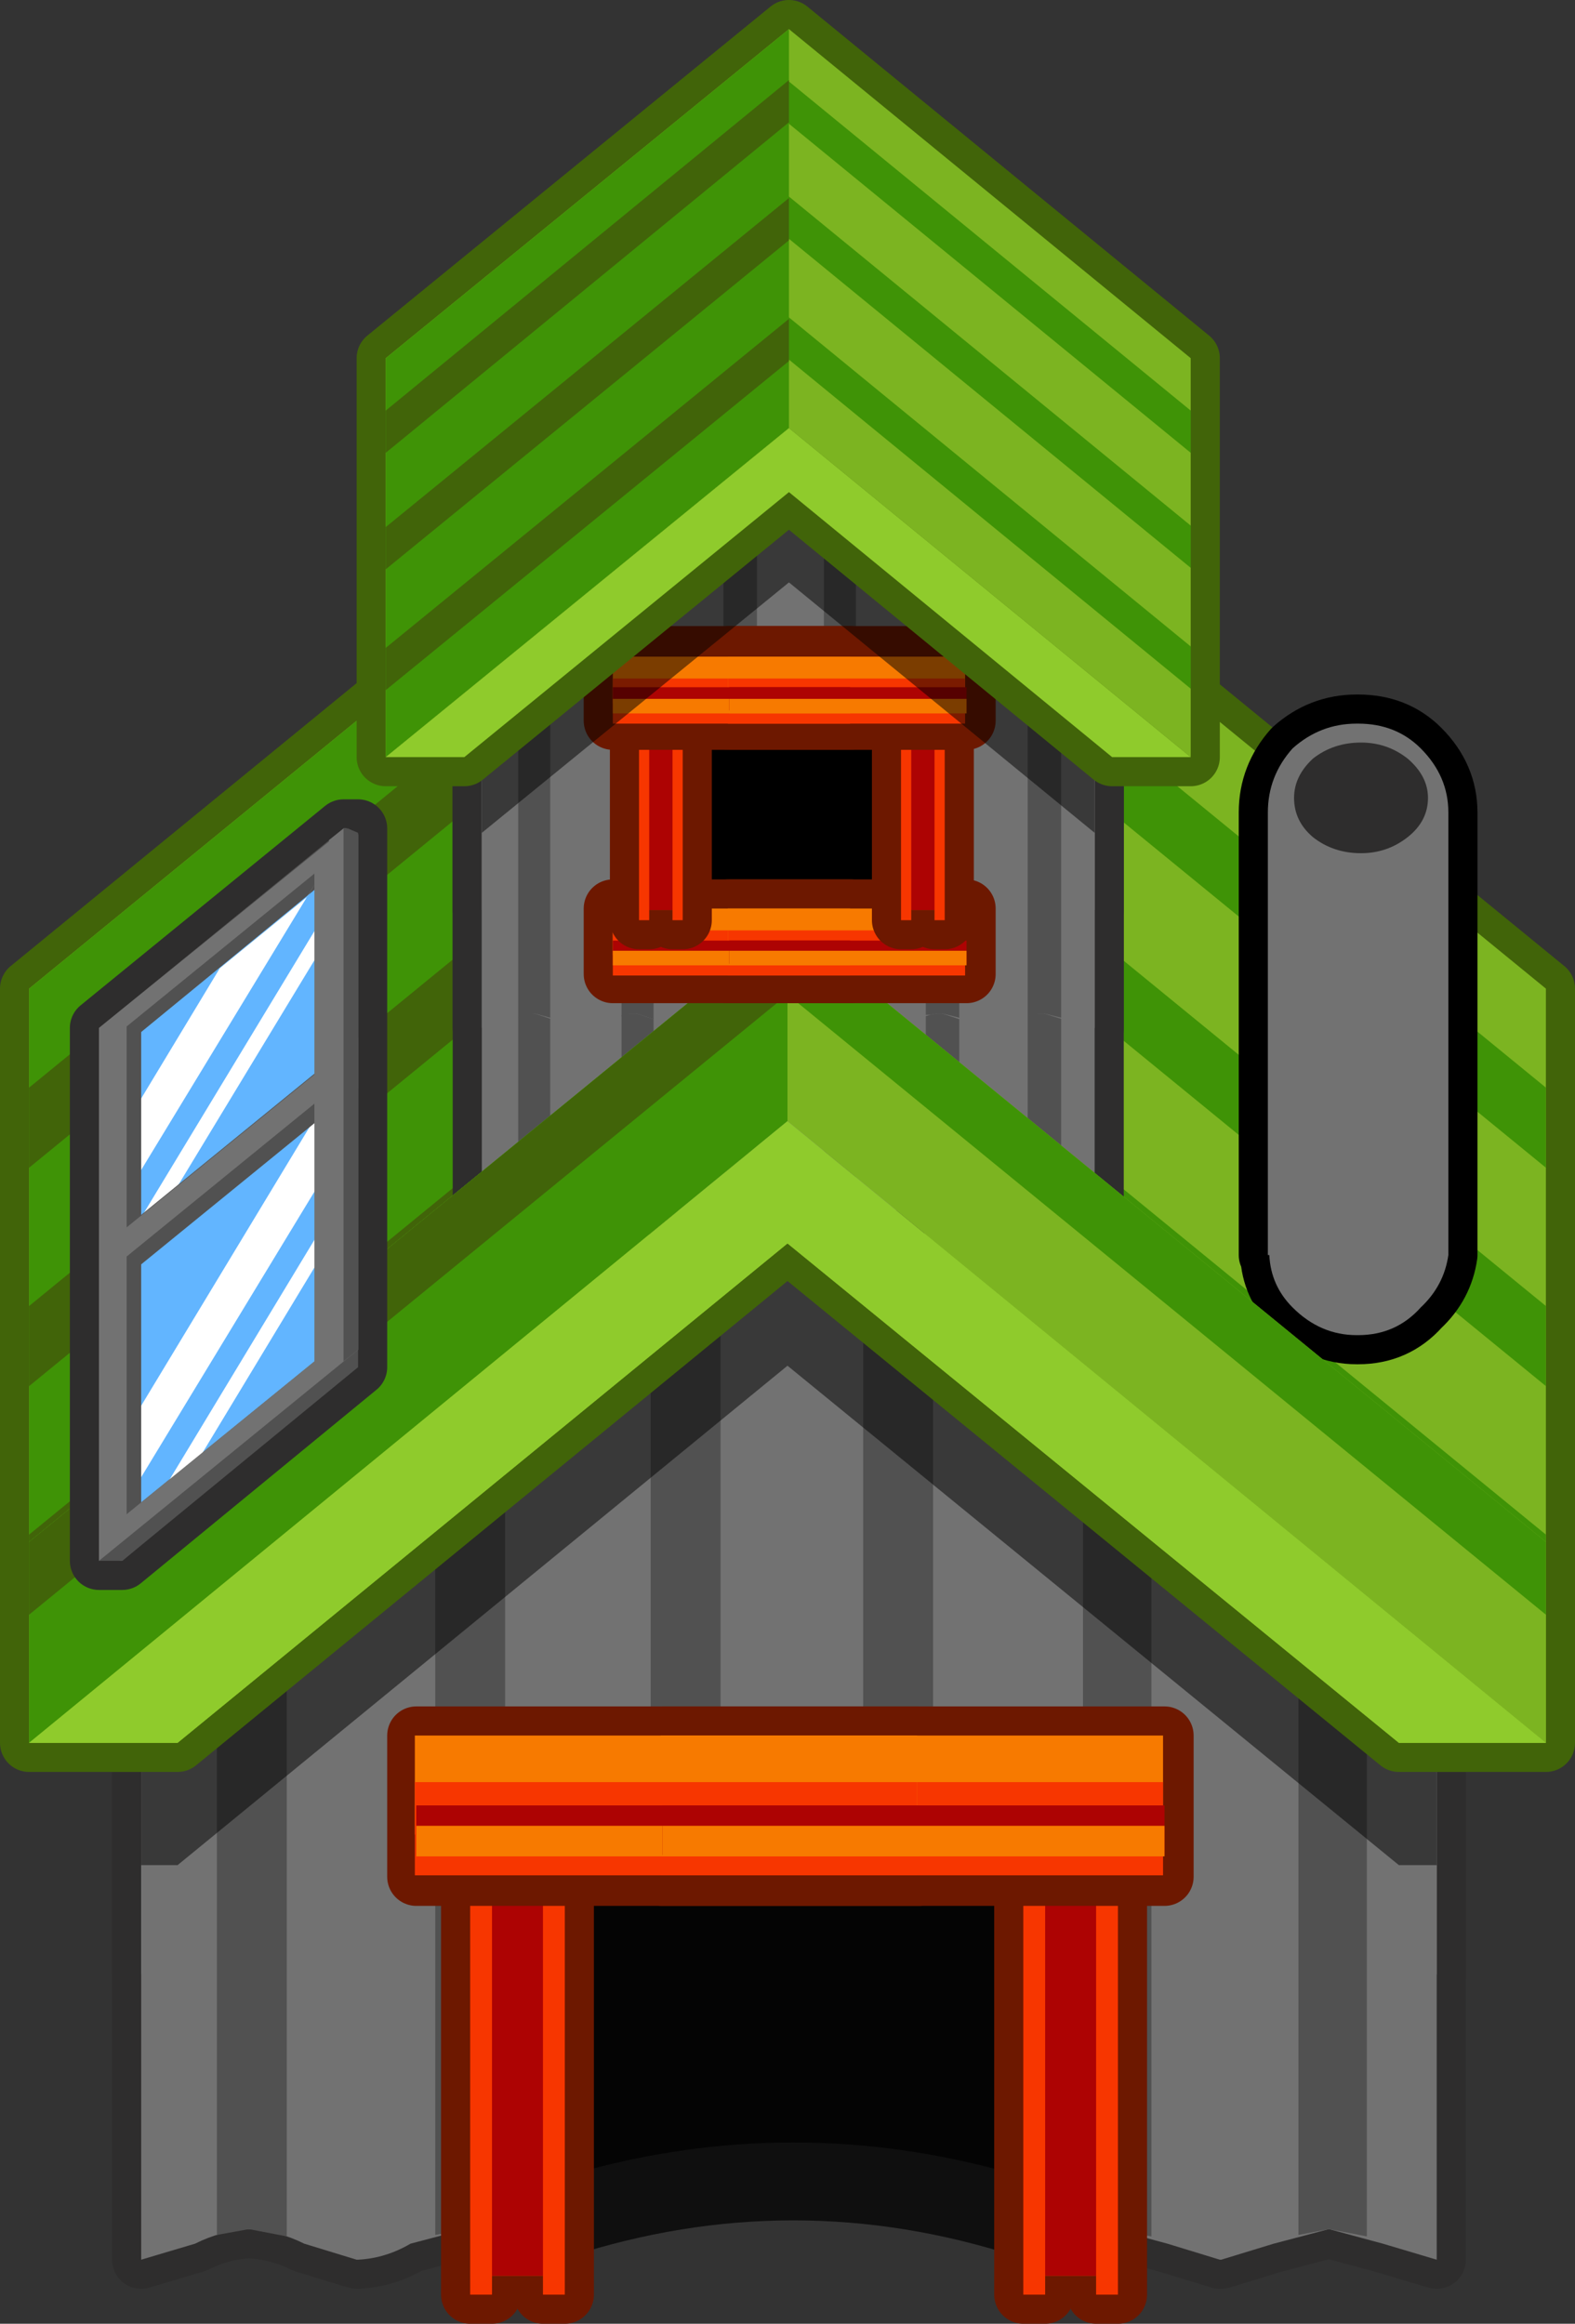 <?xml version="1.0" encoding="UTF-8" standalone="no"?>
<svg xmlns:xlink="http://www.w3.org/1999/xlink" height="79.8px" width="54.1px" xmlns="http://www.w3.org/2000/svg">
  <rect width="100%" height="100%" fill="#333333" stroke="none"/>
  <g transform="matrix(1.0, 0.0, 0.0, 1.0, -4.95, 24.45)">
    <path d="M54.3 8.5 L54.3 43.35 52.45 42.8 50.6 42.3 48.7 42.8 46.9 43.35 46.85 43.35 45.05 42.8 43.2 42.3 42.3 42.45 42.3 27.95 22.3 27.95 22.3 42.6 20.95 42.3 19.05 42.8 Q18.2 43.3 17.25 43.35 L17.2 43.35 15.4 42.8 Q14.5 42.35 13.5 42.3 12.55 42.35 11.65 42.8 L9.8 43.35 9.8 8.5 Q10.8 8.5 11.75 8.0 12.6 7.55 13.5 7.5 L15.3 8.0 Q16.2 8.5 17.2 8.5 L17.25 8.5 19.15 8.0 20.95 7.5 Q21.85 7.55 22.75 8.0 23.6 8.5 24.65 8.5 L24.7 8.5 Q25.65 8.5 26.6 8.0 27.4 7.55 28.35 7.5 29.3 7.55 30.15 8.0 31.05 8.5 32.05 8.5 L32.1 8.5 34.0 8.0 35.75 7.5 37.55 8.0 Q38.45 8.5 39.45 8.5 L39.5 8.5 Q40.5 8.5 41.4 8.0 42.25 7.55 43.2 7.5 L44.95 8.0 46.85 8.5 46.9 8.5 48.8 8.0 50.6 7.5 Q51.55 7.55 52.35 8.0 L54.3 8.5" fill="#2e2d2d" fill-rule="evenodd" stroke="none"/>
    <path d="M54.3 8.5 L52.35 8.0 Q51.55 7.55 50.6 7.5 L48.8 8.0 46.9 8.5 46.85 8.5 44.95 8.0 43.2 7.5 Q42.25 7.55 41.4 8.0 40.5 8.5 39.5 8.5 L39.45 8.5 Q38.45 8.5 37.55 8.0 L35.75 7.5 34.0 8.0 32.1 8.5 32.05 8.5 Q31.05 8.5 30.15 8.0 29.3 7.55 28.35 7.5 27.4 7.55 26.6 8.0 25.65 8.5 24.7 8.5 L24.65 8.5 Q23.6 8.5 22.75 8.0 21.85 7.55 20.95 7.5 L19.15 8.0 17.25 8.5 17.2 8.5 Q16.2 8.5 15.3 8.0 L13.5 7.5 Q12.6 7.55 11.75 8.0 10.8 8.5 9.8 8.5 L9.8 43.35 11.65 42.8 Q12.55 42.35 13.5 42.3 14.5 42.35 15.4 42.8 L17.2 43.35 17.25 43.35 Q18.2 43.3 19.05 42.8 L20.95 42.3 22.3 42.6 22.3 27.95 42.3 27.95 42.3 42.45 43.2 42.3 45.05 42.8 46.85 43.35 46.9 43.35 48.7 42.8 50.6 42.3 52.45 42.8 54.3 43.35 54.3 8.5 Z" fill="none" stroke="#2e2d2d" stroke-linecap="round" stroke-linejoin="round" stroke-width="2.0"/>
    <path d="M54.3 18.3 L54.3 53.15 52.45 52.6 50.6 52.1 48.7 52.6 46.9 53.15 46.85 53.15 45.05 52.6 43.2 52.1 42.3 52.25 42.3 37.75 22.3 37.75 22.3 52.4 20.95 52.1 19.05 52.6 Q18.2 53.1 17.25 53.15 L17.2 53.15 15.4 52.6 Q14.5 52.15 13.5 52.1 12.55 52.15 11.65 52.6 L9.8 53.15 9.8 18.3 Q10.8 18.3 11.75 17.8 12.6 17.35 13.5 17.3 L15.3 17.8 Q16.2 18.3 17.2 18.3 L17.25 18.3 19.15 17.8 20.95 17.3 Q21.85 17.35 22.75 17.8 23.6 18.3 24.65 18.3 L24.7 18.3 Q25.65 18.3 26.6 17.8 27.4 17.35 28.35 17.3 29.3 17.35 30.15 17.8 31.05 18.3 32.05 18.3 L32.1 18.3 34.0 17.8 35.75 17.3 37.55 17.8 Q38.45 18.3 39.45 18.3 L39.5 18.3 Q40.5 18.3 41.4 17.8 42.25 17.35 43.2 17.3 L44.95 17.8 46.85 18.3 46.9 18.3 48.8 17.8 50.6 17.3 Q51.55 17.35 52.35 17.8 L54.3 18.3" fill="#2e2d2d" fill-rule="evenodd" stroke="none"/>
    <path d="M54.3 18.3 L52.35 17.8 Q51.55 17.35 50.6 17.3 L48.8 17.8 46.9 18.3 46.85 18.3 44.95 17.8 43.2 17.3 Q42.25 17.35 41.4 17.8 40.5 18.3 39.5 18.3 L39.45 18.3 Q38.45 18.3 37.55 17.8 L35.75 17.3 34.0 17.8 32.1 18.3 32.05 18.3 Q31.05 18.3 30.15 17.8 29.3 17.35 28.35 17.3 27.4 17.35 26.6 17.8 25.65 18.3 24.7 18.3 L24.65 18.3 Q23.6 18.3 22.75 17.8 21.85 17.35 20.95 17.3 L19.15 17.8 17.25 18.3 17.2 18.3 Q16.2 18.3 15.3 17.8 L13.5 17.3 Q12.6 17.35 11.75 17.8 10.8 18.3 9.8 18.3 L9.8 53.15 11.65 52.6 Q12.55 52.15 13.5 52.1 14.5 52.15 15.4 52.6 L17.2 53.15 17.25 53.15 Q18.2 53.1 19.05 52.6 L20.95 52.1 22.3 52.4 22.3 37.75 42.3 37.75 42.3 52.25 43.2 52.1 45.05 52.6 46.85 53.15 46.9 53.15 48.7 52.6 50.6 52.1 52.45 52.6 54.3 53.15 54.3 18.3 Z" fill="none" stroke="#2e2d2d" stroke-linecap="round" stroke-linejoin="round" stroke-width="2.0"/>
    <path d="M54.3 8.5 L54.3 43.35 52.45 42.8 50.6 42.3 48.7 42.8 46.9 43.35 46.85 43.35 45.05 42.8 43.2 42.3 42.3 42.45 42.3 27.95 22.3 27.95 22.3 42.6 20.95 42.3 19.05 42.8 Q18.2 43.3 17.25 43.35 L17.2 43.35 15.4 42.8 Q14.5 42.35 13.5 42.3 12.55 42.35 11.65 42.8 L9.8 43.35 9.8 8.5 Q10.8 8.5 11.75 8.0 12.6 7.55 13.5 7.5 L15.3 8.0 Q16.2 8.5 17.2 8.5 L17.25 8.5 19.15 8.0 20.95 7.5 Q21.85 7.55 22.75 8.0 23.6 8.5 24.65 8.5 L24.7 8.5 Q25.65 8.5 26.6 8.0 27.4 7.55 28.35 7.5 29.3 7.55 30.15 8.0 31.05 8.5 32.05 8.5 L32.1 8.5 34.0 8.0 35.75 7.5 37.55 8.0 Q38.45 8.5 39.45 8.5 L39.5 8.5 Q40.5 8.5 41.4 8.0 42.25 7.55 43.2 7.5 L44.95 8.0 46.85 8.5 46.9 8.5 48.8 8.0 50.6 7.5 Q51.55 7.55 52.35 8.0 L54.3 8.5" fill="#727272" fill-rule="evenodd" stroke="none"/>
    <path d="M19.9 7.7 L20.95 7.5 22.3 7.8 22.3 42.6 20.95 42.3 19.9 42.5 19.9 7.7 M27.3 7.7 L28.35 7.5 29.7 7.8 29.7 29.05 27.3 29.05 27.3 7.7 M35.75 7.5 L37.0 7.75 37.0 29.05 34.6 29.05 34.6 7.7 35.75 7.5 M42.15 7.7 L43.2 7.5 Q43.85 7.5 44.5 7.8 L44.5 42.55 43.2 42.3 42.15 42.5 42.15 7.7 M49.55 7.7 L50.6 7.5 51.9 7.8 51.9 42.55 50.6 42.3 49.55 42.5 49.55 7.7 M12.4 7.7 L13.5 7.5 14.8 7.75 14.8 42.55 13.5 42.3 12.4 42.5 12.4 7.7" fill="#515151" fill-rule="evenodd" stroke="none"/>
    <path d="M54.3 18.3 L54.3 53.15 52.45 52.6 50.6 52.1 48.7 52.6 46.9 53.15 46.85 53.15 45.05 52.6 43.2 52.1 42.3 52.25 42.3 37.75 22.3 37.75 22.3 52.4 20.95 52.1 19.05 52.6 Q18.2 53.1 17.25 53.15 L17.2 53.15 15.4 52.6 Q14.5 52.15 13.5 52.1 12.55 52.15 11.65 52.6 L9.8 53.15 9.8 18.3 Q10.8 18.3 11.75 17.8 12.6 17.35 13.5 17.3 L15.3 17.8 Q16.2 18.3 17.2 18.3 L17.25 18.3 19.15 17.8 20.95 17.3 Q21.85 17.35 22.75 17.8 23.6 18.3 24.65 18.3 L24.7 18.3 Q25.65 18.3 26.6 17.8 27.4 17.35 28.35 17.3 29.3 17.35 30.15 17.8 31.05 18.3 32.05 18.3 L32.1 18.3 34.0 17.8 35.75 17.3 37.55 17.8 Q38.45 18.3 39.45 18.3 L39.5 18.3 Q40.5 18.3 41.4 17.8 42.25 17.35 43.2 17.3 L44.95 17.8 46.85 18.3 46.9 18.3 48.8 17.8 50.6 17.3 Q51.55 17.35 52.35 17.8 L54.3 18.3" fill="#727272" fill-rule="evenodd" stroke="none"/>
    <path d="M27.3 17.5 L28.35 17.3 29.7 17.6 29.7 38.85 27.3 38.85 27.3 17.5 M19.9 17.5 L20.95 17.3 22.3 17.6 22.3 52.4 20.95 52.1 19.9 52.3 19.9 17.5 M49.55 17.5 L50.6 17.3 51.9 17.6 51.9 52.35 50.6 52.1 49.55 52.3 49.55 17.5 M42.15 17.5 L43.2 17.3 Q43.85 17.3 44.5 17.6 L44.5 52.35 43.2 52.1 42.15 52.3 42.15 17.5 M35.75 17.3 L37.0 17.55 37.0 38.85 34.6 38.85 34.6 17.5 35.75 17.3 M12.4 17.5 L13.5 17.3 14.8 17.55 14.8 52.35 13.5 52.1 12.4 52.3 12.4 17.5" fill="#515151" fill-rule="evenodd" stroke="none"/>
    <path d="M24.5 53.05 L22.65 53.05 22.65 39.3 41.75 39.3 41.75 53.05 39.9 53.05 Q32.2 50.55 24.5 53.05" fill="#000000" fill-opacity="0.702" fill-rule="evenodd" stroke="none"/>
    <path d="M22.65 37.75 L41.75 37.75 41.75 50.85 Q32.2 47.4 22.65 50.85 L22.65 37.75" fill="#000000" fill-opacity="0.702" fill-rule="evenodd" stroke="none"/>
    <path d="M23.6 37.95 L23.6 37.1 24.35 37.1 24.35 54.35 23.6 54.35 23.6 53.7 21.85 53.7 21.85 54.35 21.1 54.35 21.1 37.1 21.85 37.1 21.85 37.95 23.6 37.95" fill="#f73600" fill-rule="evenodd" stroke="none"/>
    <path d="M23.6 37.95 L21.85 37.95 21.85 37.1 21.1 37.1 21.1 54.35 21.85 54.35 21.85 53.7 23.6 53.7 23.6 54.35 24.35 54.35 24.35 37.1 23.6 37.1 23.6 37.95 Z" fill="none" stroke="#6d1800" stroke-linecap="round" stroke-linejoin="round" stroke-width="2.0"/>
    <path d="M23.6 37.95 L23.6 37.1 24.35 37.1 24.35 54.35 23.6 54.35 23.6 53.7 21.85 53.7 21.85 54.35 21.1 54.35 21.1 37.1 21.85 37.1 21.85 37.95 23.6 37.95" fill="#f73600" fill-rule="evenodd" stroke="none"/>
    <path d="M23.6 37.1 L24.35 37.1 24.35 39.7 21.1 39.7 21.1 37.1 21.85 37.1 21.85 37.95 23.6 37.95 23.6 37.1" fill="#f77a00" fill-rule="evenodd" stroke="none"/>
    <path d="M23.6 38.65 L23.6 53.7 21.85 53.7 21.85 38.65 23.6 38.65" fill="#ad0303" fill-rule="evenodd" stroke="none"/>
    <path d="M42.6 37.95 L42.6 37.1 43.35 37.1 43.35 54.35 42.6 54.35 42.6 53.7 40.85 53.7 40.85 54.35 40.1 54.35 40.1 37.1 40.85 37.1 40.85 37.95 42.6 37.95" fill="#f73600" fill-rule="evenodd" stroke="none"/>
    <path d="M42.6 37.95 L40.85 37.95 40.85 37.1 40.1 37.1 40.1 54.35 40.85 54.35 40.85 53.7 42.6 53.7 42.6 54.35 43.35 54.35 43.35 37.1 42.6 37.1 42.6 37.95 Z" fill="none" stroke="#6d1800" stroke-linecap="round" stroke-linejoin="round" stroke-width="2.0"/>
    <path d="M42.6 37.95 L42.6 37.1 43.35 37.1 43.35 54.35 42.6 54.35 42.6 53.7 40.85 53.7 40.85 54.35 40.1 54.35 40.1 37.1 40.85 37.1 40.85 37.95 42.6 37.95" fill="#f73600" fill-rule="evenodd" stroke="none"/>
    <path d="M42.6 37.1 L43.35 37.1 43.35 39.7 40.1 39.7 40.1 37.1 40.85 37.1 40.85 37.95 42.6 37.95 42.6 37.1" fill="#f77a00" fill-rule="evenodd" stroke="none"/>
    <path d="M42.6 38.65 L42.6 53.7 40.85 53.7 40.85 38.65 42.6 38.65" fill="#ad0303" fill-rule="evenodd" stroke="none"/>
    <path d="M44.95 36.75 L44.95 40.0 27.7 40.0 27.7 36.75 27.7 35.15 44.95 35.15 44.95 36.75 27.7 36.75 44.95 36.75" fill="#6d1800" fill-rule="evenodd" stroke="none"/>
    <path d="M44.95 36.75 L44.95 40.0 27.7 40.0 27.7 36.75 27.7 35.15 44.95 35.15 44.95 36.75 27.7 36.75" fill="none" stroke="#6d1800" stroke-linecap="round" stroke-linejoin="round" stroke-width="2.0"/>
    <path d="M36.5 36.75 L36.5 40.0 19.25 40.0 19.25 36.75 19.25 35.15 36.5 35.15 36.5 36.75 19.25 36.75 36.5 36.75" fill="#6d1800" fill-rule="evenodd" stroke="none"/>
    <path d="M36.5 36.75 L36.5 40.0 19.25 40.0 19.25 36.75 19.25 35.15 36.5 35.15 36.5 36.75 19.25 36.75" fill="none" stroke="#6d1800" stroke-linecap="round" stroke-linejoin="round" stroke-width="2.0"/>
    <path d="M27.65 35.15 L44.9 35.15 44.9 38.55 27.65 38.55 27.65 35.15" fill="#f77a00" fill-rule="evenodd" stroke="none"/>
    <path d="M27.65 36.75 L44.9 36.75 44.9 39.95 27.65 39.95 27.65 36.75" fill="#f73600" fill-rule="evenodd" stroke="none"/>
    <path d="M19.2 35.15 L36.45 35.15 36.45 38.55 19.2 38.55 19.2 35.15" fill="#f77a00" fill-rule="evenodd" stroke="none"/>
    <path d="M19.2 36.75 L36.45 36.75 36.45 39.95 19.2 39.95 19.2 36.75" fill="#f73600" fill-rule="evenodd" stroke="none"/>
    <path d="M36.5 39.25 L19.25 39.25 19.25 37.55 36.5 37.55 36.5 39.25" fill="#ad0303" fill-rule="evenodd" stroke="none"/>
    <path d="M36.5 39.3 L19.25 39.3 19.25 38.25 36.5 38.25 36.5 39.3" fill="#f77a00" fill-rule="evenodd" stroke="none"/>
    <path d="M44.95 39.25 L27.7 39.25 27.7 37.55 44.95 37.55 44.95 39.25" fill="#ad0303" fill-rule="evenodd" stroke="none"/>
    <path d="M44.95 39.3 L27.7 39.3 27.7 38.25 44.95 38.25 44.95 39.3" fill="#f77a00" fill-rule="evenodd" stroke="none"/>
    <path d="M50.6 17.3 Q51.55 17.35 52.35 17.8 L54.3 18.3 54.3 39.6 53.0 39.6 32.0 22.45 11.05 39.6 9.8 39.6 9.8 18.3 Q10.8 18.3 11.75 17.8 12.6 17.35 13.5 17.3 L15.3 17.8 Q16.2 18.3 17.2 18.3 L17.25 18.3 19.15 17.8 20.95 17.3 Q21.85 17.35 22.75 17.8 23.6 18.3 24.65 18.3 L24.7 18.3 Q25.65 18.3 26.6 17.8 27.4 17.35 28.35 17.3 29.3 17.35 30.15 17.8 31.05 18.3 32.05 18.3 L32.1 18.3 34.0 17.8 35.75 17.3 37.55 17.8 Q38.45 18.3 39.45 18.3 L39.5 18.3 Q40.5 18.3 41.4 17.8 42.25 17.35 43.2 17.3 L44.95 17.8 46.85 18.3 46.9 18.3 48.8 17.8 50.6 17.3" fill="#000000" fill-opacity="0.502" fill-rule="evenodd" stroke="none"/>
    <path d="M5.95 35.4 L5.95 9.5 32.0 -11.8 58.05 9.5 58.05 35.4 53.0 35.4 32.0 18.25 11.05 35.4 5.95 35.4" fill="#416409" fill-rule="evenodd" stroke="none"/>
    <path d="M5.95 35.4 L5.95 9.5 32.0 -11.8 58.05 9.5 58.05 35.4 53.0 35.4 32.0 18.25 11.05 35.4 5.95 35.4 Z" fill="none" stroke="#416409" stroke-linecap="round" stroke-linejoin="round" stroke-width="2.0"/>
    <path d="M32.0 14.05 L5.95 35.4 5.95 9.5 32.0 -11.8 58.05 9.5 58.05 35.4 32.0 14.05" fill="#7cb421" fill-rule="evenodd" stroke="none"/>
    <path d="M11.05 35.4 L5.95 35.4 32.0 14.05 58.05 35.4 53.0 35.4 32.0 18.25 11.05 35.4" fill="#8fcb2c" fill-rule="evenodd" stroke="none"/>
    <path d="M58.05 28.25 L58.05 31.0 32.0 9.7 5.95 31.0 5.95 28.25 32.0 6.95 58.05 28.25 M58.05 20.4 L58.05 23.15 32.0 1.85 5.95 23.15 5.95 20.4 32.0 -0.9 58.05 20.4 M58.05 12.9 L58.05 15.65 32.0 -5.65 5.95 15.65 5.95 12.9 32.0 -8.4 58.05 12.9" fill="#3f9306" fill-rule="evenodd" stroke="none"/>
    <path d="M5.95 9.5 L32.0 -11.8 32.0 14.05 5.95 35.4 5.95 9.5" fill="#3f9306" fill-rule="evenodd" stroke="none"/>
    <path d="M32.0 6.95 L32.0 9.7 5.95 31.0 5.95 28.25 32.0 6.95 M32.0 -0.9 L32.0 1.85 5.95 23.15 5.95 20.4 32.0 -0.9 M32.0 -8.4 L32.0 -5.65 5.95 15.65 5.95 12.9 32.0 -8.4" fill="#416409" fill-rule="evenodd" stroke="none"/>
    <path d="M48.5 3.45 Q48.5 2.2 49.35 1.25 50.3 0.4 51.55 0.4 L51.6 0.4 Q52.9 0.4 53.75 1.25 54.7 2.2 54.7 3.45 L54.7 18.65 Q54.55 19.7 53.75 20.45 52.9 21.4 51.6 21.4 L51.55 21.4 Q50.3 21.4 49.35 20.45 48.6 19.7 48.55 18.65 L48.5 18.65 48.5 3.45" fill="#000000" fill-rule="evenodd" stroke="none"/>
    <path d="M48.5 3.45 L48.5 18.65 48.55 18.65 Q48.6 19.7 49.35 20.45 50.3 21.4 51.55 21.4 L51.6 21.4 Q52.9 21.4 53.75 20.45 54.55 19.7 54.7 18.65 L54.7 3.45 Q54.7 2.2 53.75 1.25 52.9 0.4 51.6 0.4 L51.55 0.4 Q50.3 0.4 49.35 1.25 48.5 2.2 48.5 3.45 Z" fill="none" stroke="#000000" stroke-linecap="round" stroke-linejoin="round" stroke-width="2.0"/>
    <path d="M48.5 3.45 Q48.5 2.2 49.35 1.25 50.3 0.4 51.55 0.4 L51.6 0.4 Q52.9 0.4 53.75 1.25 54.7 2.2 54.7 3.45 L54.7 18.65 Q54.55 19.7 53.75 20.45 52.9 21.4 51.6 21.4 L51.55 21.4 Q50.3 21.4 49.35 20.45 48.6 19.7 48.55 18.65 L48.5 18.65 48.5 3.45" fill="#727272" fill-rule="evenodd" stroke="none"/>
    <path d="M53.3 4.3 Q52.6 4.85 51.7 4.85 50.75 4.85 50.05 4.3 49.4 3.75 49.4 2.95 49.4 2.2 50.05 1.6 50.75 1.05 51.7 1.05 52.6 1.05 53.3 1.6 54.0 2.2 54.0 2.95 54.0 3.75 53.3 4.3" fill="#2e2d2d" fill-rule="evenodd" stroke="none"/>
    <path d="M41.6 -9.9 L42.55 -9.7 42.55 6.8 42.25 6.75 41.6 6.55 40.8 6.3 40.7 6.3 40.65 6.3 Q40.25 6.35 39.9 6.55 L39.05 6.8 39.0 6.8 38.7 6.75 38.05 6.55 37.3 6.3 37.15 6.3 36.9 6.35 36.25 6.55 35.35 6.75 34.55 6.55 33.65 6.3 33.6 6.3 Q33.15 6.3 32.7 6.55 L31.9 6.75 31.05 6.55 Q30.6 6.3 30.15 6.3 L30.1 6.3 29.2 6.55 28.4 6.75 27.55 6.55 26.8 6.3 26.65 6.3 26.6 6.3 Q26.2 6.35 25.9 6.55 L25.05 6.8 25.0 6.8 24.7 6.75 24.05 6.55 23.3 6.3 Q22.9 6.35 22.5 6.55 L21.8 6.75 21.55 6.8 21.5 6.8 21.5 -9.7 22.45 -9.9 23.3 -10.15 24.1 -9.9 25.0 -9.7 25.05 -9.7 25.95 -9.9 26.8 -10.15 27.6 -9.9 28.5 -9.7 28.55 -9.7 29.45 -9.9 30.3 -10.15 31.1 -9.9 32.0 -9.7 32.05 -9.7 32.95 -9.9 33.75 -10.15 34.6 -9.9 35.5 -9.7 35.55 -9.7 36.45 -9.9 37.3 -10.15 38.1 -9.9 39.0 -9.7 39.05 -9.7 39.95 -9.9 40.8 -10.15 41.6 -9.9" fill="#2e2d2d" fill-rule="evenodd" stroke="none"/>
    <path d="M41.6 -9.9 L40.8 -10.15 39.95 -9.9 39.05 -9.7 39.0 -9.7 38.1 -9.9 37.3 -10.15 36.45 -9.9 35.55 -9.7 35.5 -9.7 34.6 -9.9 33.75 -10.15 32.95 -9.9 32.05 -9.7 32.0 -9.7 31.1 -9.9 30.3 -10.15 29.45 -9.9 28.55 -9.7 28.5 -9.7 27.6 -9.9 26.8 -10.15 25.95 -9.9 25.05 -9.7 25.0 -9.7 24.1 -9.9 23.3 -10.15 22.45 -9.9 21.5 -9.7 21.5 6.8 21.55 6.8 21.8 6.75 22.5 6.55 Q22.9 6.35 23.3 6.3 L24.05 6.55 24.7 6.75 25.0 6.8 25.05 6.8 25.9 6.55 Q26.2 6.35 26.6 6.3 L26.65 6.3 26.8 6.3 27.55 6.55 28.4 6.75 29.2 6.55 30.1 6.3 30.15 6.3 Q30.6 6.3 31.05 6.55 L31.9 6.75 32.7 6.55 Q33.15 6.3 33.6 6.3 L33.65 6.3 34.55 6.55 35.35 6.75 36.25 6.55 36.9 6.35 37.15 6.3 37.3 6.3 38.05 6.55 38.7 6.75 39.0 6.8 39.05 6.8 39.9 6.55 Q40.25 6.35 40.65 6.3 L40.7 6.3 40.8 6.3 41.6 6.55 42.25 6.75 42.55 6.8 42.55 -9.7 41.6 -9.9 Z" fill="none" stroke="#2e2d2d" stroke-linecap="round" stroke-linejoin="round" stroke-width="2.0"/>
    <path d="M41.6 -5.85 L42.55 -5.65 42.55 10.85 42.25 10.8 41.6 10.6 40.8 10.35 40.7 10.35 40.65 10.35 Q40.25 10.4 39.9 10.6 L39.05 10.85 39.0 10.85 38.7 10.8 38.05 10.6 37.3 10.35 37.15 10.35 36.9 10.4 36.25 10.6 35.35 10.8 34.55 10.6 33.65 10.35 33.6 10.35 Q33.15 10.35 32.7 10.6 L31.9 10.8 31.05 10.6 Q30.6 10.35 30.15 10.35 L30.1 10.35 29.2 10.6 28.4 10.8 27.55 10.6 26.8 10.35 26.65 10.35 26.6 10.35 Q26.2 10.4 25.9 10.6 L25.05 10.85 25.0 10.85 24.7 10.8 24.05 10.6 23.3 10.35 Q22.9 10.4 22.5 10.6 L21.8 10.8 21.55 10.85 21.5 10.85 21.5 -5.65 22.45 -5.85 23.3 -6.1 24.1 -5.85 25.0 -5.65 25.05 -5.65 25.95 -5.85 26.8 -6.1 27.6 -5.85 28.5 -5.65 28.55 -5.65 29.45 -5.85 30.3 -6.1 31.1 -5.85 32.0 -5.65 32.05 -5.65 32.95 -5.85 33.75 -6.1 34.6 -5.85 35.5 -5.65 35.55 -5.65 36.45 -5.85 37.3 -6.1 38.1 -5.85 39.0 -5.65 39.05 -5.65 39.95 -5.85 40.8 -6.1 41.6 -5.85" fill="#2e2d2d" fill-rule="evenodd" stroke="none"/>
    <path d="M41.6 -5.85 L40.8 -6.1 39.95 -5.85 39.05 -5.65 39.0 -5.65 38.1 -5.85 37.3 -6.1 36.45 -5.85 35.55 -5.65 35.5 -5.65 34.6 -5.85 33.75 -6.1 32.95 -5.85 32.05 -5.65 32.0 -5.65 31.1 -5.85 30.3 -6.1 29.45 -5.85 28.55 -5.65 28.5 -5.65 27.6 -5.85 26.8 -6.1 25.95 -5.85 25.05 -5.65 25.0 -5.65 24.1 -5.85 23.3 -6.1 22.45 -5.85 21.5 -5.65 21.5 10.85 21.55 10.85 21.8 10.8 22.5 10.6 Q22.9 10.4 23.3 10.35 L24.05 10.6 24.7 10.8 25.0 10.85 25.05 10.85 25.9 10.6 Q26.2 10.4 26.6 10.35 L26.65 10.35 26.8 10.35 27.55 10.6 28.4 10.8 29.2 10.6 30.1 10.35 30.15 10.35 Q30.6 10.35 31.05 10.6 L31.9 10.8 32.7 10.6 Q33.15 10.35 33.6 10.35 L33.65 10.35 34.55 10.6 35.35 10.8 36.25 10.6 36.9 10.4 37.15 10.35 37.3 10.35 38.05 10.6 38.7 10.8 39.0 10.85 39.05 10.85 39.9 10.6 Q40.25 10.4 40.65 10.35 L40.7 10.35 40.8 10.35 41.6 10.6 42.25 10.8 42.55 10.85 42.55 -5.65 41.6 -5.85 Z" fill="none" stroke="#2e2d2d" stroke-linecap="round" stroke-linejoin="round" stroke-width="2.0"/>
    <path d="M41.6 0.55 L42.55 0.75 42.55 17.25 42.25 17.2 41.6 17.0 40.8 16.75 40.7 16.75 40.65 16.75 Q40.25 16.8 39.9 17.0 L39.05 17.25 39.0 17.25 38.7 17.2 38.05 17.0 37.3 16.75 37.15 16.75 36.9 16.8 36.25 17.0 35.35 17.2 34.55 17.0 33.65 16.75 33.6 16.75 Q33.15 16.75 32.7 17.0 L31.9 17.2 31.05 17.0 Q30.6 16.75 30.15 16.75 L30.1 16.75 29.2 17.0 28.4 17.2 27.55 17.0 26.8 16.75 26.65 16.75 26.6 16.75 Q26.2 16.8 25.9 17.0 L25.05 17.25 25.0 17.25 24.7 17.2 24.05 17.0 23.3 16.75 Q22.9 16.8 22.5 17.0 L21.8 17.2 21.55 17.25 21.5 17.25 21.5 0.75 22.45 0.55 23.3 0.3 24.1 0.55 25.0 0.75 25.05 0.75 25.95 0.55 Q26.35 0.3 26.8 0.3 L27.6 0.55 28.5 0.75 28.55 0.75 29.45 0.55 30.3 0.3 31.1 0.55 32.0 0.75 32.05 0.75 32.95 0.55 33.75 0.3 34.6 0.55 35.5 0.75 35.55 0.75 36.45 0.55 37.3 0.3 38.1 0.55 39.0 0.75 39.05 0.75 39.95 0.55 Q40.35 0.3 40.8 0.3 L41.6 0.55" fill="#2e2d2d" fill-rule="evenodd" stroke="none"/>
    <path d="M41.6 0.55 L40.8 0.3 Q40.35 0.3 39.95 0.55 L39.05 0.75 39.0 0.75 38.1 0.55 37.3 0.3 36.45 0.55 35.55 0.75 35.5 0.75 34.6 0.55 33.75 0.3 32.95 0.55 32.05 0.75 32.0 0.75 31.1 0.55 30.3 0.3 29.45 0.55 28.55 0.75 28.5 0.75 27.6 0.55 26.8 0.3 Q26.35 0.3 25.95 0.55 L25.05 0.75 25.0 0.75 24.1 0.55 23.3 0.3 22.45 0.55 21.5 0.75 21.5 17.25 21.55 17.25 21.8 17.2 22.5 17.0 Q22.9 16.8 23.3 16.75 L24.05 17.0 24.7 17.2 25.0 17.25 25.05 17.25 25.9 17.0 Q26.2 16.8 26.6 16.75 L26.65 16.75 26.8 16.75 27.55 17.0 28.4 17.2 29.2 17.0 30.1 16.75 30.15 16.75 Q30.6 16.75 31.05 17.0 L31.9 17.2 32.7 17.0 Q33.15 16.75 33.6 16.75 L33.65 16.75 34.55 17.0 35.35 17.2 36.25 17.0 36.9 16.8 37.15 16.75 37.3 16.75 38.05 17.0 38.7 17.2 39.0 17.25 39.05 17.25 39.9 17.0 Q40.25 16.8 40.65 16.75 L40.7 16.75 40.8 16.75 41.6 17.0 42.25 17.2 42.55 17.25 42.55 0.75 41.6 0.55 Z" fill="none" stroke="#2e2d2d" stroke-linecap="round" stroke-linejoin="round" stroke-width="2.0"/>
    <path d="M41.6 0.55 L42.55 0.75 42.55 17.25 42.25 17.2 41.6 17.0 40.8 16.75 40.7 16.75 40.65 16.75 Q40.25 16.8 39.9 17.0 L39.05 17.25 39.0 17.25 38.7 17.2 38.05 17.0 37.3 16.75 37.15 16.75 36.9 16.8 36.25 17.0 35.35 17.2 34.55 17.0 33.65 16.75 33.6 16.75 Q33.15 16.75 32.7 17.0 L31.9 17.2 31.05 17.0 Q30.6 16.75 30.15 16.75 L30.1 16.75 29.2 17.0 28.4 17.2 27.55 17.0 26.8 16.75 26.65 16.75 26.6 16.75 Q26.2 16.8 25.9 17.0 L25.05 17.25 25.0 17.25 24.7 17.2 24.05 17.0 23.3 16.75 Q22.9 16.8 22.5 17.0 L21.8 17.2 21.55 17.25 21.5 17.25 21.5 0.75 22.45 0.55 23.3 0.3 24.1 0.55 25.0 0.75 25.05 0.75 25.95 0.55 Q26.35 0.3 26.8 0.3 L27.6 0.55 28.5 0.75 28.55 0.75 29.45 0.55 30.3 0.3 31.1 0.55 32.0 0.75 32.05 0.75 32.95 0.55 33.75 0.3 34.6 0.55 35.5 0.75 35.55 0.75 36.45 0.55 37.3 0.3 38.1 0.55 39.0 0.75 39.05 0.75 39.95 0.55 Q40.35 0.3 40.8 0.3 L41.6 0.55" fill="#727272" fill-rule="evenodd" stroke="none"/>
    <path d="M22.75 0.4 L23.3 0.3 23.85 0.45 23.85 16.9 23.3 16.75 22.75 16.9 22.75 0.4 M26.8 0.3 L27.4 0.45 27.4 16.95 26.8 16.75 26.65 16.75 26.6 16.75 26.3 16.85 26.3 0.4 26.8 0.3 M30.3 0.3 L30.95 0.45 30.95 16.95 30.15 16.75 30.1 16.75 29.8 16.8 29.8 0.4 30.3 0.3 M33.25 0.4 L33.75 0.3 34.35 0.45 34.35 16.9 33.65 16.75 33.6 16.75 33.25 16.8 33.25 0.4 M37.3 0.3 L37.9 0.45 37.9 16.9 37.3 16.75 37.15 16.75 36.9 16.8 36.75 16.8 36.75 0.4 37.3 0.3 M40.8 0.3 L41.4 0.45 41.4 16.9 40.8 16.75 40.7 16.75 40.65 16.75 40.25 16.85 40.25 0.4 40.8 0.3" fill="#515151" fill-rule="evenodd" stroke="none"/>
    <path d="M41.6 -9.9 L42.55 -9.7 42.55 6.8 42.25 6.75 41.6 6.55 40.8 6.3 40.7 6.3 40.65 6.3 Q40.25 6.35 39.9 6.55 L39.05 6.8 39.0 6.8 38.7 6.75 38.05 6.55 37.3 6.3 37.15 6.3 36.9 6.35 36.25 6.55 35.35 6.75 34.55 6.55 33.65 6.3 33.6 6.3 Q33.15 6.3 32.7 6.55 L31.9 6.75 31.05 6.55 Q30.6 6.3 30.15 6.3 L30.1 6.3 29.2 6.55 28.4 6.75 27.55 6.55 26.8 6.3 26.65 6.3 26.6 6.3 Q26.2 6.35 25.9 6.55 L25.05 6.8 25.0 6.8 24.7 6.75 24.05 6.55 23.3 6.3 Q22.9 6.35 22.5 6.55 L21.8 6.75 21.55 6.8 21.5 6.8 21.5 -9.7 22.45 -9.9 23.3 -10.15 24.1 -9.9 25.0 -9.7 25.05 -9.7 25.95 -9.9 26.8 -10.15 27.6 -9.9 28.5 -9.7 28.55 -9.7 29.45 -9.9 30.3 -10.15 31.1 -9.9 32.0 -9.7 32.05 -9.7 32.95 -9.9 33.75 -10.15 34.6 -9.9 35.5 -9.7 35.55 -9.7 36.45 -9.9 37.3 -10.15 38.1 -9.9 39.0 -9.7 39.05 -9.7 39.95 -9.9 40.8 -10.15 41.6 -9.9" fill="#727272" fill-rule="evenodd" stroke="none"/>
    <path d="M22.75 -10.05 L23.3 -10.15 23.85 -10.0 23.85 6.45 23.3 6.3 22.75 6.45 22.75 -10.05 M26.8 -10.15 L27.4 -10.0 27.4 6.5 26.8 6.3 26.65 6.3 26.6 6.3 26.3 6.4 26.3 -10.05 26.8 -10.15 M30.3 -10.15 L30.95 -10.0 30.95 6.5 30.15 6.3 30.1 6.3 29.8 6.35 29.8 -10.05 30.3 -10.15 M33.25 -10.05 L33.75 -10.15 34.35 -10.0 34.35 6.45 33.65 6.3 33.6 6.3 33.25 6.35 33.25 -10.05 M37.3 -10.15 L37.9 -10.0 37.9 6.45 37.3 6.3 37.15 6.3 36.9 6.35 36.75 6.35 36.75 -10.05 37.3 -10.15 M40.8 -10.15 L41.4 -10.0 41.4 6.45 40.8 6.3 40.7 6.3 40.65 6.3 40.25 6.4 40.25 -10.05 40.8 -10.15" fill="#515151" fill-rule="evenodd" stroke="none"/>
    <path d="M41.6 -5.85 L42.55 -5.65 42.55 10.85 42.25 10.8 41.6 10.6 40.8 10.35 40.7 10.35 40.65 10.35 Q40.25 10.4 39.9 10.6 L39.05 10.85 39.0 10.85 38.7 10.8 38.05 10.6 37.3 10.35 37.15 10.35 36.9 10.4 36.25 10.6 35.35 10.8 34.55 10.6 33.65 10.35 33.6 10.35 Q33.15 10.35 32.7 10.6 L31.9 10.8 31.05 10.6 Q30.6 10.35 30.15 10.35 L30.1 10.35 29.2 10.6 28.4 10.8 27.55 10.6 26.8 10.35 26.65 10.35 26.6 10.35 Q26.2 10.4 25.9 10.6 L25.05 10.85 25.0 10.85 24.7 10.8 24.05 10.6 23.3 10.35 Q22.9 10.4 22.5 10.6 L21.8 10.8 21.55 10.85 21.5 10.85 21.5 -5.65 22.45 -5.85 23.3 -6.1 24.1 -5.85 25.0 -5.65 25.05 -5.65 25.95 -5.85 26.8 -6.1 27.6 -5.85 28.5 -5.65 28.55 -5.65 29.45 -5.85 30.3 -6.1 31.1 -5.85 32.0 -5.65 32.05 -5.65 32.95 -5.85 33.75 -6.1 34.6 -5.85 35.5 -5.65 35.55 -5.65 36.45 -5.85 37.3 -6.1 38.1 -5.85 39.0 -5.65 39.05 -5.65 39.95 -5.85 40.8 -6.1 41.6 -5.85" fill="#727272" fill-rule="evenodd" stroke="none"/>
    <path d="M30.3 -6.1 L30.95 -5.95 30.95 10.55 30.15 10.35 30.1 10.35 29.8 10.4 29.8 -6.0 30.3 -6.1 M26.8 -6.1 L27.4 -5.95 27.4 10.55 26.8 10.35 26.65 10.35 26.6 10.35 26.3 10.45 26.3 -6.0 26.8 -6.1 M22.75 -6.0 L23.3 -6.1 23.85 -5.95 23.85 10.5 23.3 10.35 22.75 10.5 22.75 -6.0 M37.3 -6.1 L37.9 -5.95 37.9 10.5 37.3 10.35 37.15 10.35 36.9 10.4 36.75 10.4 36.75 -6.0 37.3 -6.1 M33.25 -6.0 L33.75 -6.1 34.35 -5.95 34.35 10.5 33.65 10.35 33.6 10.35 33.25 10.4 33.25 -6.0 M40.8 -6.1 L41.4 -5.95 41.4 10.5 40.8 10.35 40.7 10.35 40.65 10.35 40.25 10.45 40.25 -6.0 40.8 -6.1" fill="#515151" fill-rule="evenodd" stroke="none"/>
    <path d="M58.05 28.5 L58.05 35.4 32.0 14.05 5.95 35.4 5.95 28.5 32.0 7.2 58.05 28.5" fill="#7cb421" fill-rule="evenodd" stroke="none"/>
    <path d="M36.2 -0.45 L36.2 8.05 27.65 8.05 27.65 -0.45 36.2 -0.45" fill="#000000" fill-rule="evenodd" stroke="none"/>
    <path d="M58.05 28.5 L58.05 31.0 32.0 9.7 5.95 31.0 5.95 28.5 32.0 7.2 58.05 28.5" fill="#3f9306" fill-rule="evenodd" stroke="none"/>
    <path d="M5.95 28.5 L32.0 7.2 32.0 14.05 5.95 35.4 5.95 28.5" fill="#3f9306" fill-rule="evenodd" stroke="none"/>
    <path d="M32.0 7.2 L32.0 9.7 5.95 31.0 5.95 28.5 32.0 7.2" fill="#416409" fill-rule="evenodd" stroke="none"/>
    <path d="M38.15 7.5 L38.15 9.0 30.0 9.0 30.0 7.5 30.0 6.75 38.15 6.75 38.15 7.5 30.0 7.5 38.15 7.5" fill="#6d1800" fill-rule="evenodd" stroke="none"/>
    <path d="M38.15 7.5 L38.15 9.0 30.0 9.0 30.0 7.5 30.0 6.75 38.15 6.75 38.15 7.5 30.0 7.5" fill="none" stroke="#6d1800" stroke-linecap="round" stroke-linejoin="round" stroke-width="2.0"/>
    <path d="M34.15 7.5 L34.15 9.0 26.0 9.0 26.0 7.5 26.0 6.75 34.15 6.75 34.15 7.5 26.0 7.5 34.15 7.5" fill="#6d1800" fill-rule="evenodd" stroke="none"/>
    <path d="M34.15 7.5 L34.15 9.0 26.0 9.0 26.0 7.5 26.0 6.75 34.15 6.75 34.15 7.5 26.0 7.5" fill="none" stroke="#6d1800" stroke-linecap="round" stroke-linejoin="round" stroke-width="2.0"/>
    <path d="M26.0 6.75 L34.15 6.75 34.15 8.35 26.0 8.35 26.0 6.75" fill="#f77a00" fill-rule="evenodd" stroke="none"/>
    <path d="M26.0 7.5 L34.15 7.5 34.15 9.05 26.0 9.05 26.0 7.5" fill="#f73600" fill-rule="evenodd" stroke="none"/>
    <path d="M29.95 6.75 L38.1 6.75 38.1 8.35 29.95 8.35 29.95 6.75" fill="#f77a00" fill-rule="evenodd" stroke="none"/>
    <path d="M29.95 7.5 L38.1 7.5 38.1 9.05 29.95 9.05 29.95 7.5" fill="#f73600" fill-rule="evenodd" stroke="none"/>
    <path d="M34.15 8.65 L26.0 8.65 26.0 7.85 34.15 7.85 34.15 8.65" fill="#ad0303" fill-rule="evenodd" stroke="none"/>
    <path d="M34.15 8.7 L26.0 8.7 26.0 8.2 34.15 8.2 34.15 8.7" fill="#f77a00" fill-rule="evenodd" stroke="none"/>
    <path d="M38.15 8.65 L30.0 8.65 30.0 7.85 38.15 7.85 38.15 8.65" fill="#ad0303" fill-rule="evenodd" stroke="none"/>
    <path d="M38.15 8.7 L30.0 8.7 30.0 8.2 38.15 8.2 38.15 8.7" fill="#f77a00" fill-rule="evenodd" stroke="none"/>
    <path d="M28.05 -0.6 L28.05 -1.0 28.4 -1.0 28.4 7.15 28.05 7.15 28.05 6.8 27.25 6.8 27.25 7.15 26.9 7.15 26.9 -1.0 27.25 -1.0 27.25 -0.6 28.05 -0.6" fill="#f73600" fill-rule="evenodd" stroke="none"/>
    <path d="M28.05 -0.6 L27.25 -0.6 27.25 -1.0 26.9 -1.0 26.9 7.15 27.25 7.15 27.25 6.8 28.05 6.8 28.05 7.15 28.4 7.15 28.4 -1.0 28.05 -1.0 28.05 -0.6 Z" fill="none" stroke="#6d1800" stroke-linecap="round" stroke-linejoin="round" stroke-width="2.0"/>
    <path d="M28.05 -0.6 L28.05 -1.0 28.4 -1.0 28.4 7.15 28.05 7.15 28.05 6.8 27.25 6.8 27.25 7.15 26.9 7.15 26.9 -1.0 27.25 -1.0 27.25 -0.6 28.05 -0.6" fill="#f73600" fill-rule="evenodd" stroke="none"/>
    <path d="M28.05 -1.0 L28.4 -1.0 28.4 0.2 26.9 0.2 26.9 -1.0 27.25 -1.0 27.25 -0.6 28.05 -0.6 28.05 -1.0" fill="#f77a00" fill-rule="evenodd" stroke="none"/>
    <path d="M28.05 -0.3 L28.05 6.8 27.25 6.8 27.25 -0.3 28.05 -0.3" fill="#ad0303" fill-rule="evenodd" stroke="none"/>
    <path d="M37.05 -0.6 L37.05 -1.0 37.4 -1.0 37.4 7.15 37.05 7.15 37.05 6.8 36.25 6.8 36.25 7.15 35.9 7.15 35.9 -1.0 36.25 -1.0 36.25 -0.6 37.05 -0.6" fill="#f73600" fill-rule="evenodd" stroke="none"/>
    <path d="M37.05 -0.6 L36.25 -0.6 36.25 -1.0 35.9 -1.0 35.9 7.15 36.25 7.15 36.25 6.8 37.05 6.8 37.05 7.15 37.4 7.15 37.4 -1.0 37.05 -1.0 37.05 -0.6 Z" fill="none" stroke="#6d1800" stroke-linecap="round" stroke-linejoin="round" stroke-width="2.0"/>
    <path d="M37.05 -0.6 L37.05 -1.0 37.4 -1.0 37.4 7.15 37.05 7.15 37.05 6.8 36.25 6.8 36.25 7.15 35.9 7.15 35.9 -1.0 36.25 -1.0 36.25 -0.6 37.05 -0.6" fill="#f73600" fill-rule="evenodd" stroke="none"/>
    <path d="M37.05 -1.0 L37.4 -1.0 37.4 0.2 35.9 0.2 35.9 -1.0 36.25 -1.0 36.25 -0.6 37.05 -0.6 37.05 -1.0" fill="#f77a00" fill-rule="evenodd" stroke="none"/>
    <path d="M37.05 -0.3 L37.05 6.8 36.25 6.8 36.25 -0.3 37.05 -0.3" fill="#ad0303" fill-rule="evenodd" stroke="none"/>
    <path d="M38.15 -1.2 L38.15 0.3 30.0 0.3 30.0 -1.2 30.0 -1.95 38.15 -1.95 38.15 -1.2 30.0 -1.2 38.15 -1.2" fill="#6d1800" fill-rule="evenodd" stroke="none"/>
    <path d="M38.15 -1.2 L38.15 0.3 30.0 0.3 30.0 -1.2 30.0 -1.95 38.15 -1.95 38.15 -1.2 30.0 -1.2" fill="none" stroke="#6d1800" stroke-linecap="round" stroke-linejoin="round" stroke-width="2.0"/>
    <path d="M34.15 -1.2 L34.15 0.3 26.0 0.3 26.0 -1.2 26.0 -1.95 34.15 -1.95 34.15 -1.2 26.0 -1.2 34.15 -1.2" fill="#6d1800" fill-rule="evenodd" stroke="none"/>
    <path d="M34.15 -1.2 L34.15 0.3 26.0 0.3 26.0 -1.2 26.0 -1.95 34.15 -1.95 34.15 -1.2 26.0 -1.2" fill="none" stroke="#6d1800" stroke-linecap="round" stroke-linejoin="round" stroke-width="2.0"/>
    <path d="M26.0 -1.9 L34.15 -1.9 34.15 -0.3 26.0 -0.3 26.0 -1.9" fill="#f77a00" fill-rule="evenodd" stroke="none"/>
    <path d="M26.0 -1.15 L34.15 -1.15 34.15 0.4 26.0 0.4 26.0 -1.15" fill="#f73600" fill-rule="evenodd" stroke="none"/>
    <path d="M29.95 -1.9 L38.1 -1.9 38.1 -0.3 29.95 -0.3 29.95 -1.9" fill="#f77a00" fill-rule="evenodd" stroke="none"/>
    <path d="M29.95 -1.15 L38.1 -1.15 38.1 0.4 29.95 0.4 29.95 -1.15" fill="#f73600" fill-rule="evenodd" stroke="none"/>
    <path d="M34.15 -0.05 L26.0 -0.05 26.0 -0.85 34.15 -0.85 34.15 -0.05" fill="#ad0303" fill-rule="evenodd" stroke="none"/>
    <path d="M34.15 0.05 L26.0 0.05 26.0 -0.45 34.15 -0.45 34.15 0.05" fill="#f77a00" fill-rule="evenodd" stroke="none"/>
    <path d="M38.15 -0.05 L30.0 -0.05 30.0 -0.85 38.15 -0.85 38.15 -0.05" fill="#ad0303" fill-rule="evenodd" stroke="none"/>
    <path d="M38.15 0.05 L30.0 0.05 30.0 -0.45 38.15 -0.45 38.15 0.05" fill="#f77a00" fill-rule="evenodd" stroke="none"/>
    <path d="M29.45 -9.9 L30.3 -10.15 31.1 -9.9 32.0 -9.7 32.05 -9.7 32.95 -9.9 33.75 -10.15 34.6 -9.9 35.5 -9.7 35.55 -9.7 36.45 -9.9 37.3 -10.15 38.1 -9.9 39.0 -9.7 39.05 -9.7 39.95 -9.9 40.8 -10.15 41.6 -9.9 42.5 -9.7 42.35 -9.7 42.55 -9.5 42.55 4.15 32.05 -4.45 21.5 4.15 21.5 -9.5 21.7 -9.7 21.55 -9.7 22.45 -9.9 23.3 -10.15 24.1 -9.9 25.0 -9.7 25.05 -9.7 25.95 -9.9 26.8 -10.15 27.6 -9.9 28.5 -9.7 28.55 -9.7 29.45 -9.9" fill="#000000" fill-opacity="0.502" fill-rule="evenodd" stroke="none"/>
    <path d="M18.2 1.55 L18.2 -12.15 32.05 -23.45 45.85 -12.15 45.85 1.55 43.15 1.55 32.05 -7.55 20.9 1.55 18.2 1.55" fill="#416409" fill-rule="evenodd" stroke="none"/>
    <path d="M18.2 1.55 L18.2 -12.15 32.05 -23.45 45.85 -12.15 45.85 1.55 43.15 1.55 32.05 -7.55 20.9 1.55 18.2 1.55 Z" fill="none" stroke="#416409" stroke-linecap="round" stroke-linejoin="round" stroke-width="2.0"/>
    <path d="M32.05 -9.75 L18.2 1.55 18.2 -12.15 32.05 -23.45 45.85 -12.15 45.85 1.55 32.05 -9.75" fill="#7cb421" fill-rule="evenodd" stroke="none"/>
    <path d="M32.05 -9.75 L18.2 1.55 18.2 -12.15 32.05 -23.45 32.05 -9.75" fill="#3f9306" fill-rule="evenodd" stroke="none"/>
    <path d="M20.9 1.55 L18.2 1.55 32.05 -9.75 45.85 1.55 43.15 1.55 32.05 -7.55 20.9 1.55" fill="#8fcb2c" fill-rule="evenodd" stroke="none"/>
    <path d="M18.2 -0.8 L18.2 -2.25 32.05 -13.55 45.85 -2.25 45.85 -0.8 32.05 -12.1 18.2 -0.8 M18.2 -4.95 L18.2 -6.4 32.05 -17.7 45.85 -6.4 45.85 -4.95 32.05 -16.25 18.2 -4.95 M18.2 -8.9 L18.2 -10.35 32.05 -21.65 45.85 -10.35 45.85 -8.9 32.05 -20.2 18.2 -8.9" fill="#3f9306" fill-rule="evenodd" stroke="none"/>
    <path d="M32.05 -21.7 L32.05 -20.25 18.2 -8.9 18.2 -10.35 32.05 -21.7 M32.05 -17.65 L32.05 -16.2 18.2 -4.9 18.2 -6.35 32.05 -17.65 M32.05 -13.5 L32.05 -12.05 18.2 -0.75 18.2 -2.2 32.05 -13.5" fill="#416409" fill-rule="evenodd" stroke="none"/>
    <path d="M11.05 35.4 L5.95 35.4 32.0 14.05 58.05 35.4 53.0 35.4 32.0 18.25 11.05 35.4" fill="#8fcb2c" fill-rule="evenodd" stroke="none"/>
    <path d="M16.75 4.0 L17.25 4.0 17.25 22.5 9.15 29.15 8.35 29.15 8.35 10.85 16.75 4.0" fill="#515151" fill-rule="evenodd" stroke="none"/>
    <path d="M16.75 4.0 L8.35 10.85 8.35 29.15 9.15 29.15 17.25 22.5 17.25 4.0 16.75 4.0 Z" fill="none" stroke="#2e2d2d" stroke-linecap="round" stroke-linejoin="round" stroke-width="2.0"/>
    <path d="M16.85 4.0 L17.25 4.2 17.25 22.5 9.15 29.15 8.35 29.15 8.35 10.85 16.75 4.0 16.85 4.0" fill="#515151" fill-rule="evenodd" stroke="none"/>
    <path d="M16.25 5.7 L16.25 21.9 9.3 27.55 9.3 11.4 16.25 5.7" fill="#62b5ff" fill-rule="evenodd" stroke="none"/>
    <path d="M16.25 13.15 L16.25 15.65 9.3 27.1 9.3 24.65 16.25 13.15 M16.25 17.3 L16.25 18.25 11.9 25.45 10.75 26.4 16.25 17.3 M15.5 6.35 L15.8 5.85 9.3 16.55 9.3 14.1 12.5 8.8 15.5 6.35 M16.25 6.7 L16.25 7.7 9.95 18.1 9.5 17.85 16.25 6.7" fill="#ffffff" fill-rule="evenodd" stroke="none"/>
    <path d="M9.05 10.3 L9.8 9.7 9.8 28.6 9.15 29.15 9.05 29.15 9.05 10.3" fill="#515151" fill-rule="evenodd" stroke="none"/>
    <path d="M8.35 20.15 L8.35 18.45 17.25 11.2 17.25 12.9 8.35 20.15" fill="#515151" fill-rule="evenodd" stroke="none"/>
    <path d="M16.85 4.0 L17.25 4.2 17.25 21.9 8.35 29.15 8.35 10.85 16.25 4.45 16.25 4.4 16.75 4.0 16.85 4.0 M15.75 13.45 L9.3 18.7 9.3 27.55 15.75 22.3 15.75 13.45 M15.75 12.45 L15.75 5.55 9.3 10.8 9.3 17.7 15.75 12.45" fill="#727272" fill-rule="evenodd" stroke="none"/>
    <path d="M16.75 22.3 L16.75 4.0 16.9 4.0 17.25 4.15 17.25 21.9 16.75 22.3" fill="#515151" fill-rule="evenodd" stroke="none"/>
  </g>
</svg>
